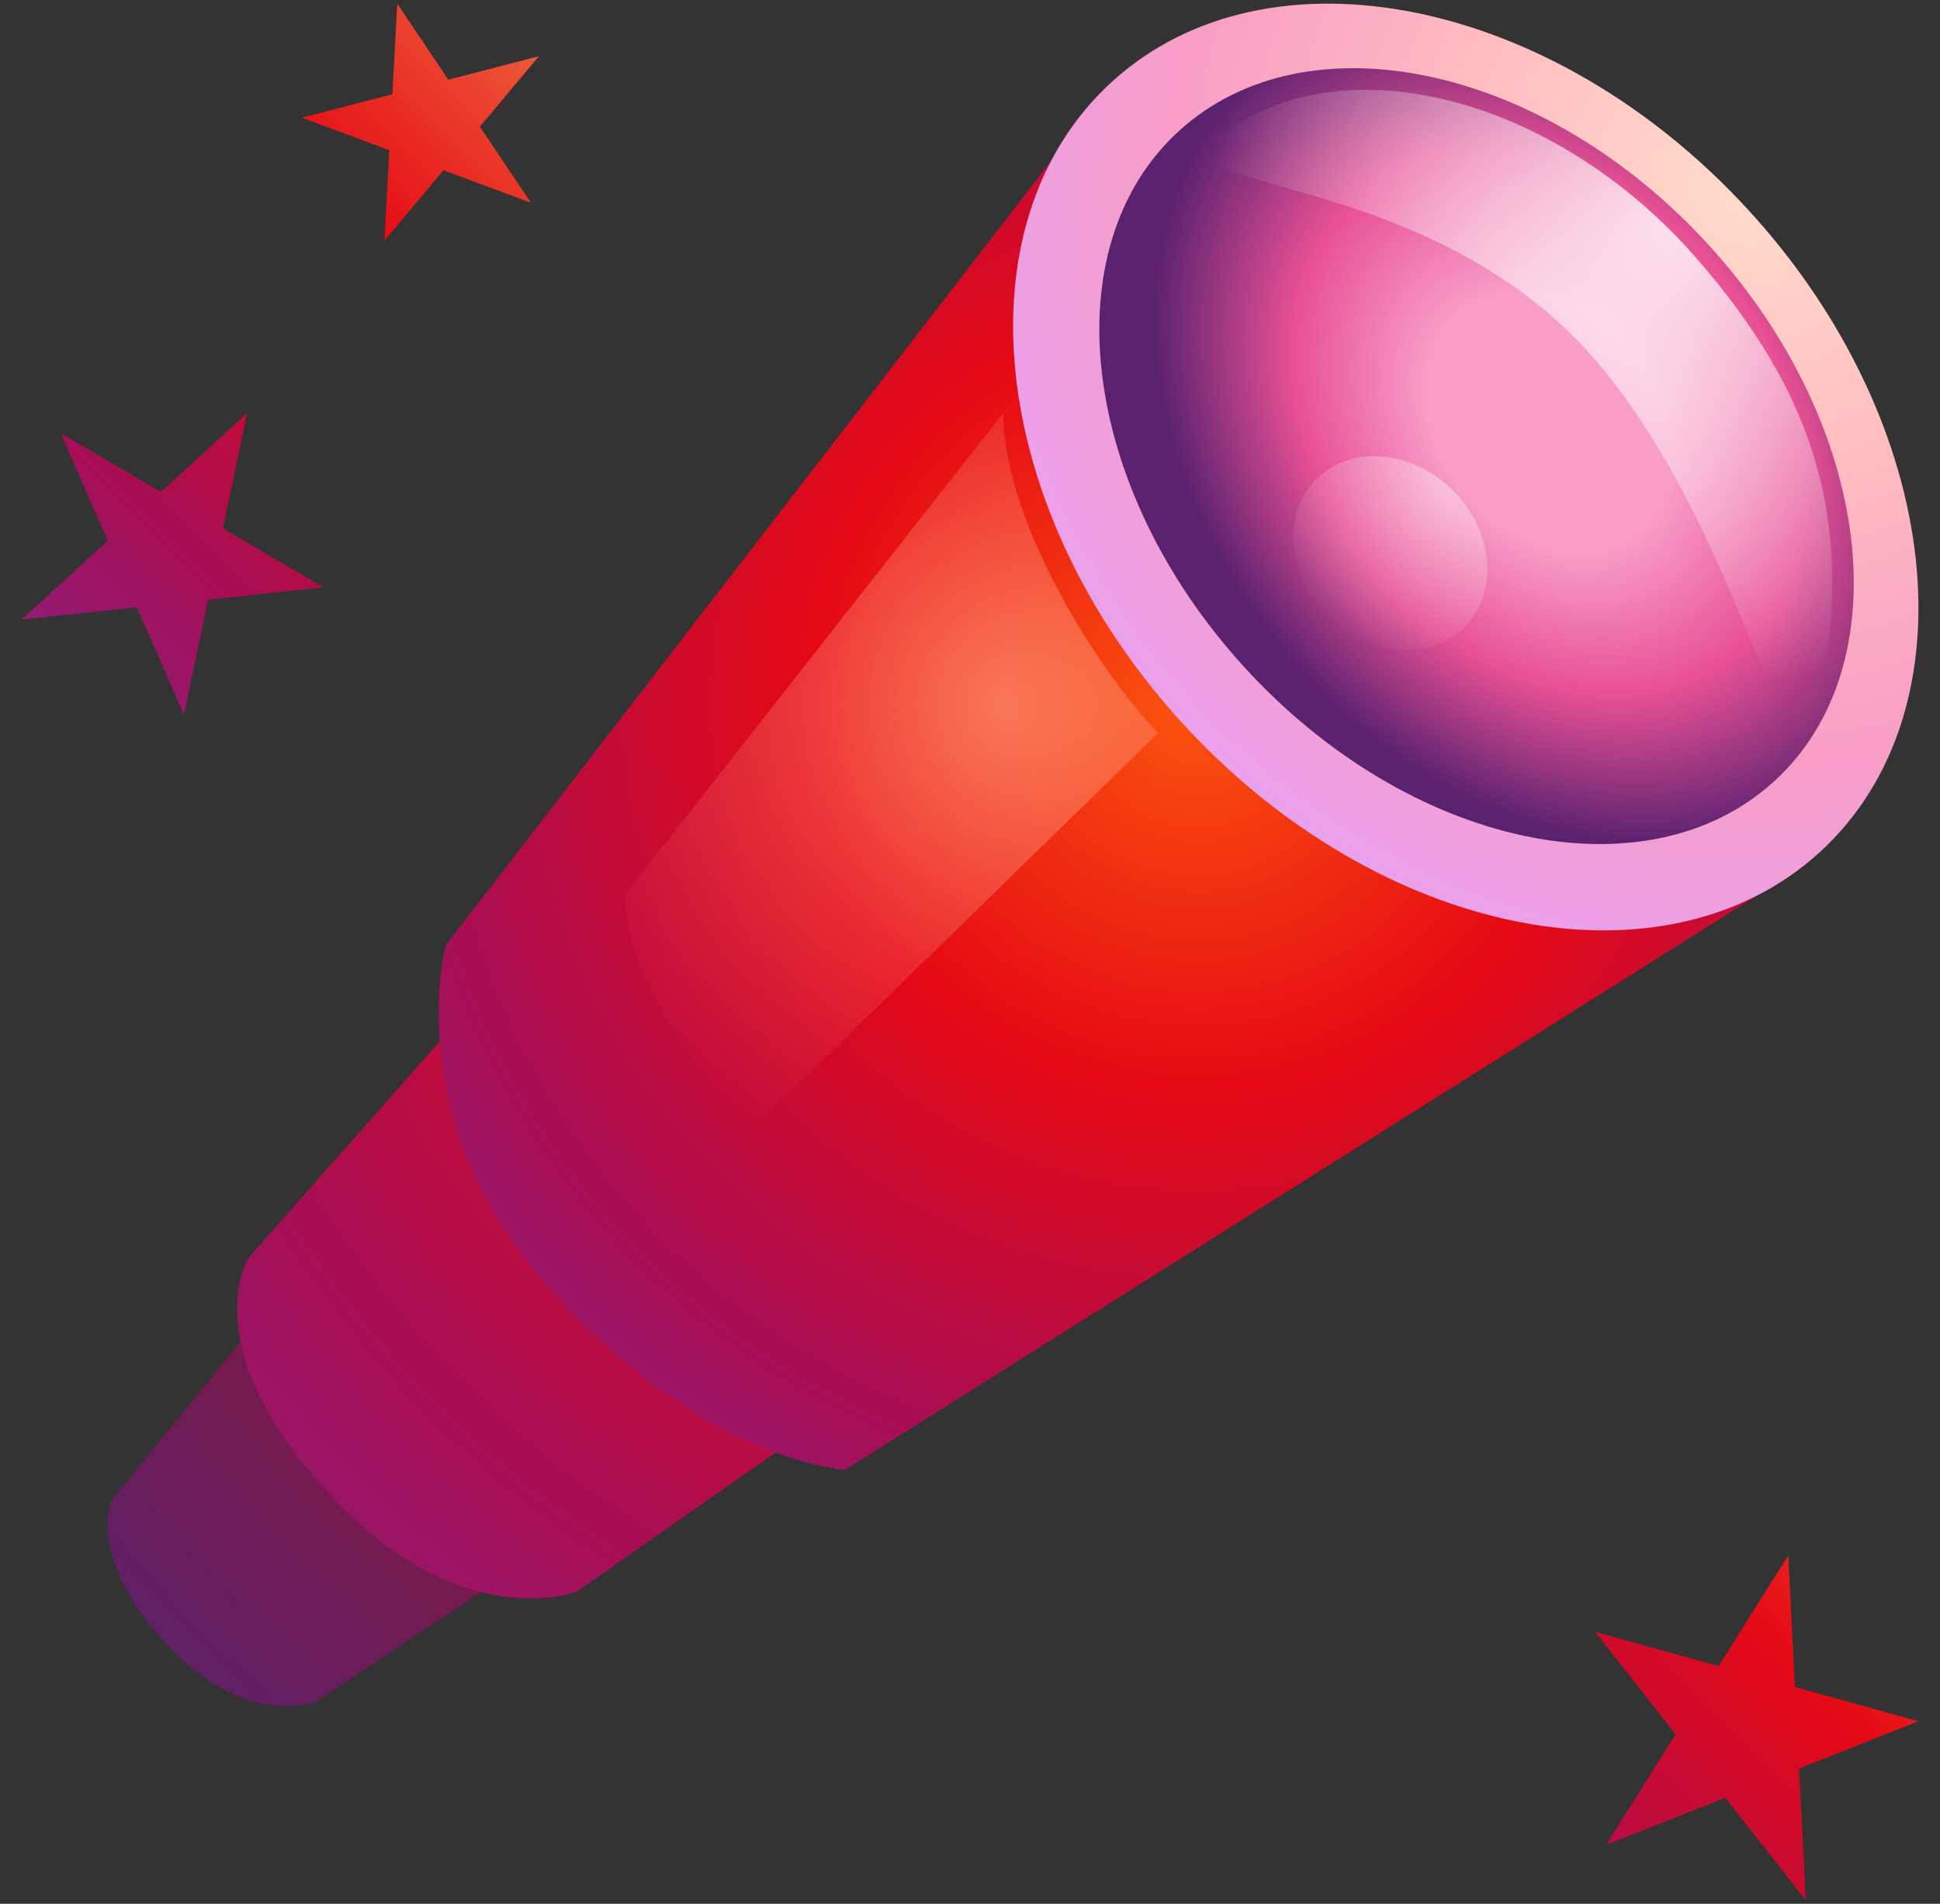 <svg width="54" height="53" viewBox="0 0 54 53" fill="none" xmlns="http://www.w3.org/2000/svg">
<rect x="0" y="0" width="54" height="53" fill="#333333" stroke="none"/>
<path d="M15.049 27.102L24.6 36.89L8.803 47.363C8.803 47.363 6.889 48.198 4.625 45.764C2.361 43.329 3.123 41.738 3.123 41.738L15.049 27.102Z" fill="url(#paint0_radial_1_121)"/>
<path d="M16.034 24.699L27 36.651L16.062 44.304C16.062 44.304 12.829 45.598 9.099 41.517C5.369 37.436 6.92 35.011 6.92 35.011L16.034 24.699Z" fill="url(#paint1_radial_1_121)"/>
<path d="M30 3.52L50.1 24.179L23.532 40.914C23.532 40.914 19.746 40.755 15.398 35.99C11.05 31.224 12.41 26.31 12.41 26.31L30 3.52Z" fill="url(#paint2_radial_1_121)"/>
<path d="M48.671 5.852C54.104 11.781 54.986 19.788 50.639 23.737C46.292 27.686 38.363 26.081 32.929 20.151C27.495 14.222 26.614 6.215 30.962 2.266C35.308 -1.683 43.237 -0.077 48.671 5.852Z" fill="url(#paint3_radial_1_121)"/>
<path d="M49.379 21.755C45.812 25.003 39.214 23.582 34.642 18.58C30.07 13.578 29.255 6.89 32.821 3.642C36.388 0.394 42.986 1.815 47.558 6.817C52.13 11.819 52.945 18.507 49.379 21.755Z" fill="url(#paint4_radial_1_121)"/>
<path opacity="0.85" d="M50.678 19.323C51.576 14.678 50.654 11.093 47.16 7.12C43.666 3.146 38.351 1.366 34.78 3.26C30.371 5.598 39.373 4.096 44.458 10.082C48.826 15.224 49.852 23.601 50.678 19.323Z" fill="url(#paint5_radial_1_121)"/>
<path opacity="0.4" d="M41.398 15.745C41.455 17.224 40.293 18.268 38.803 18.077C37.313 17.886 36.059 16.532 36.002 15.053C35.945 13.575 37.107 12.531 38.597 12.722C40.087 12.913 41.341 14.266 41.398 15.745Z" fill="url(#paint6_radial_1_121)"/>
<path opacity="0.6" d="M27.922 11.504L17.426 24.863C17.33 26.96 19.29 30.053 21.033 31.334L32.234 20.41C30.6 18.701 27.959 14.602 27.922 11.504Z" fill="url(#paint7_radial_1_121)"/>
<path fill-rule="evenodd" clip-rule="evenodd" d="M11.058 0.102L12.479 2.219L15 1.565L13.357 3.527L14.779 5.644L12.342 4.74L10.7 6.702L10.836 4.181L8.4 3.276L10.921 2.623L11.058 0.102ZM49.776 43.302L49.962 46.968L53.4 47.919L50.077 49.235L50.264 52.902L48.024 50.048L44.701 51.364L46.64 48.284L44.4 45.431L47.838 46.381L49.776 43.302ZM6.206 14.71L6.877 11.502L4.479 13.696L1.685 12.056L2.998 15.053L0.6 17.248L3.808 16.905L5.121 19.902L5.792 16.693L9 16.35L6.206 14.71Z" fill="url(#paint8_linear_1_121)"/>
<defs>
<radialGradient id="paint0_radial_1_121" cx="0" cy="0" r="1" gradientUnits="userSpaceOnUse" gradientTransform="translate(27.688 23.202) rotate(135) scale(34.913)">
<stop stop-color="#99421D"/>
<stop offset="0.333" stop-color="#99161D"/>
<stop offset="0.667" stop-color="#7D1845"/>
<stop offset="1" stop-color="#59216E"/>
</radialGradient>
<radialGradient id="paint1_radial_1_121" cx="0" cy="0" r="1" gradientUnits="userSpaceOnUse" gradientTransform="translate(33.594 17.799) rotate(135) scale(44.548 44.528)">
<stop stop-color="#EF7744"/>
<stop offset="0.333" stop-color="#E50914"/>
<stop offset="0.667" stop-color="#A70D53"/>
<stop offset="1" stop-color="#792A95"/>
</radialGradient>
<radialGradient id="paint2_radial_1_121" cx="0" cy="0" r="1" gradientUnits="userSpaceOnUse" gradientTransform="translate(33.3 19.606) rotate(135) scale(31.813)">
<stop stop-color="#FB540D"/>
<stop offset="0.333" stop-color="#E50914"/>
<stop offset="0.667" stop-color="#A70D53"/>
<stop offset="1" stop-color="#792A95"/>
</radialGradient>
<radialGradient id="paint3_radial_1_121" cx="0" cy="0" r="1" gradientUnits="userSpaceOnUse" gradientTransform="translate(48.675 5.208) rotate(134.326) scale(24.043 24.037)">
<stop stop-color="#FFDCCC"/>
<stop offset="0.333" stop-color="#FFBDC0"/>
<stop offset="0.667" stop-color="#F89DC6"/>
<stop offset="1" stop-color="#E4A1FA"/>
</radialGradient>
<radialGradient id="paint4_radial_1_121" cx="0" cy="0" r="1" gradientUnits="userSpaceOnUse" gradientTransform="translate(43.13 11.773) rotate(141.875) scale(9.871 12.816)">
<stop offset="0.307" stop-color="#F89DC6"/>
<stop offset="0.645" stop-color="#E75094"/>
<stop offset="1" stop-color="#59216E"/>
</radialGradient>
<radialGradient id="paint5_radial_1_121" cx="0" cy="0" r="1" gradientUnits="userSpaceOnUse" gradientTransform="translate(46.8 6.1) rotate(135) scale(13.152)">
<stop stop-color="white"/>
<stop offset="1" stop-color="white" stop-opacity="0"/>
</radialGradient>
<radialGradient id="paint6_radial_1_121" cx="0" cy="0" r="1" gradientUnits="userSpaceOnUse" gradientTransform="translate(40.236 13.465) rotate(131.079) scale(5.086 6.006)">
<stop stop-color="white"/>
<stop offset="1" stop-color="white" stop-opacity="0"/>
</radialGradient>
<radialGradient id="paint7_radial_1_121" cx="0" cy="0" r="1" gradientUnits="userSpaceOnUse" gradientTransform="translate(27.876 19.635) rotate(137.622) scale(13.576)">
<stop stop-color="#FFA984"/>
<stop offset="1" stop-color="#F7636B" stop-opacity="0"/>
</radialGradient>
<linearGradient id="paint8_linear_1_121" x1="35.65" y1="18.402" x2="15.25" y2="38.802" gradientUnits="userSpaceOnUse">
<stop stop-color="#EF7744"/>
<stop offset="0.333" stop-color="#E50914"/>
<stop offset="0.667" stop-color="#A70D53"/>
<stop offset="1" stop-color="#792A95"/>
</linearGradient>
</defs>
</svg>
